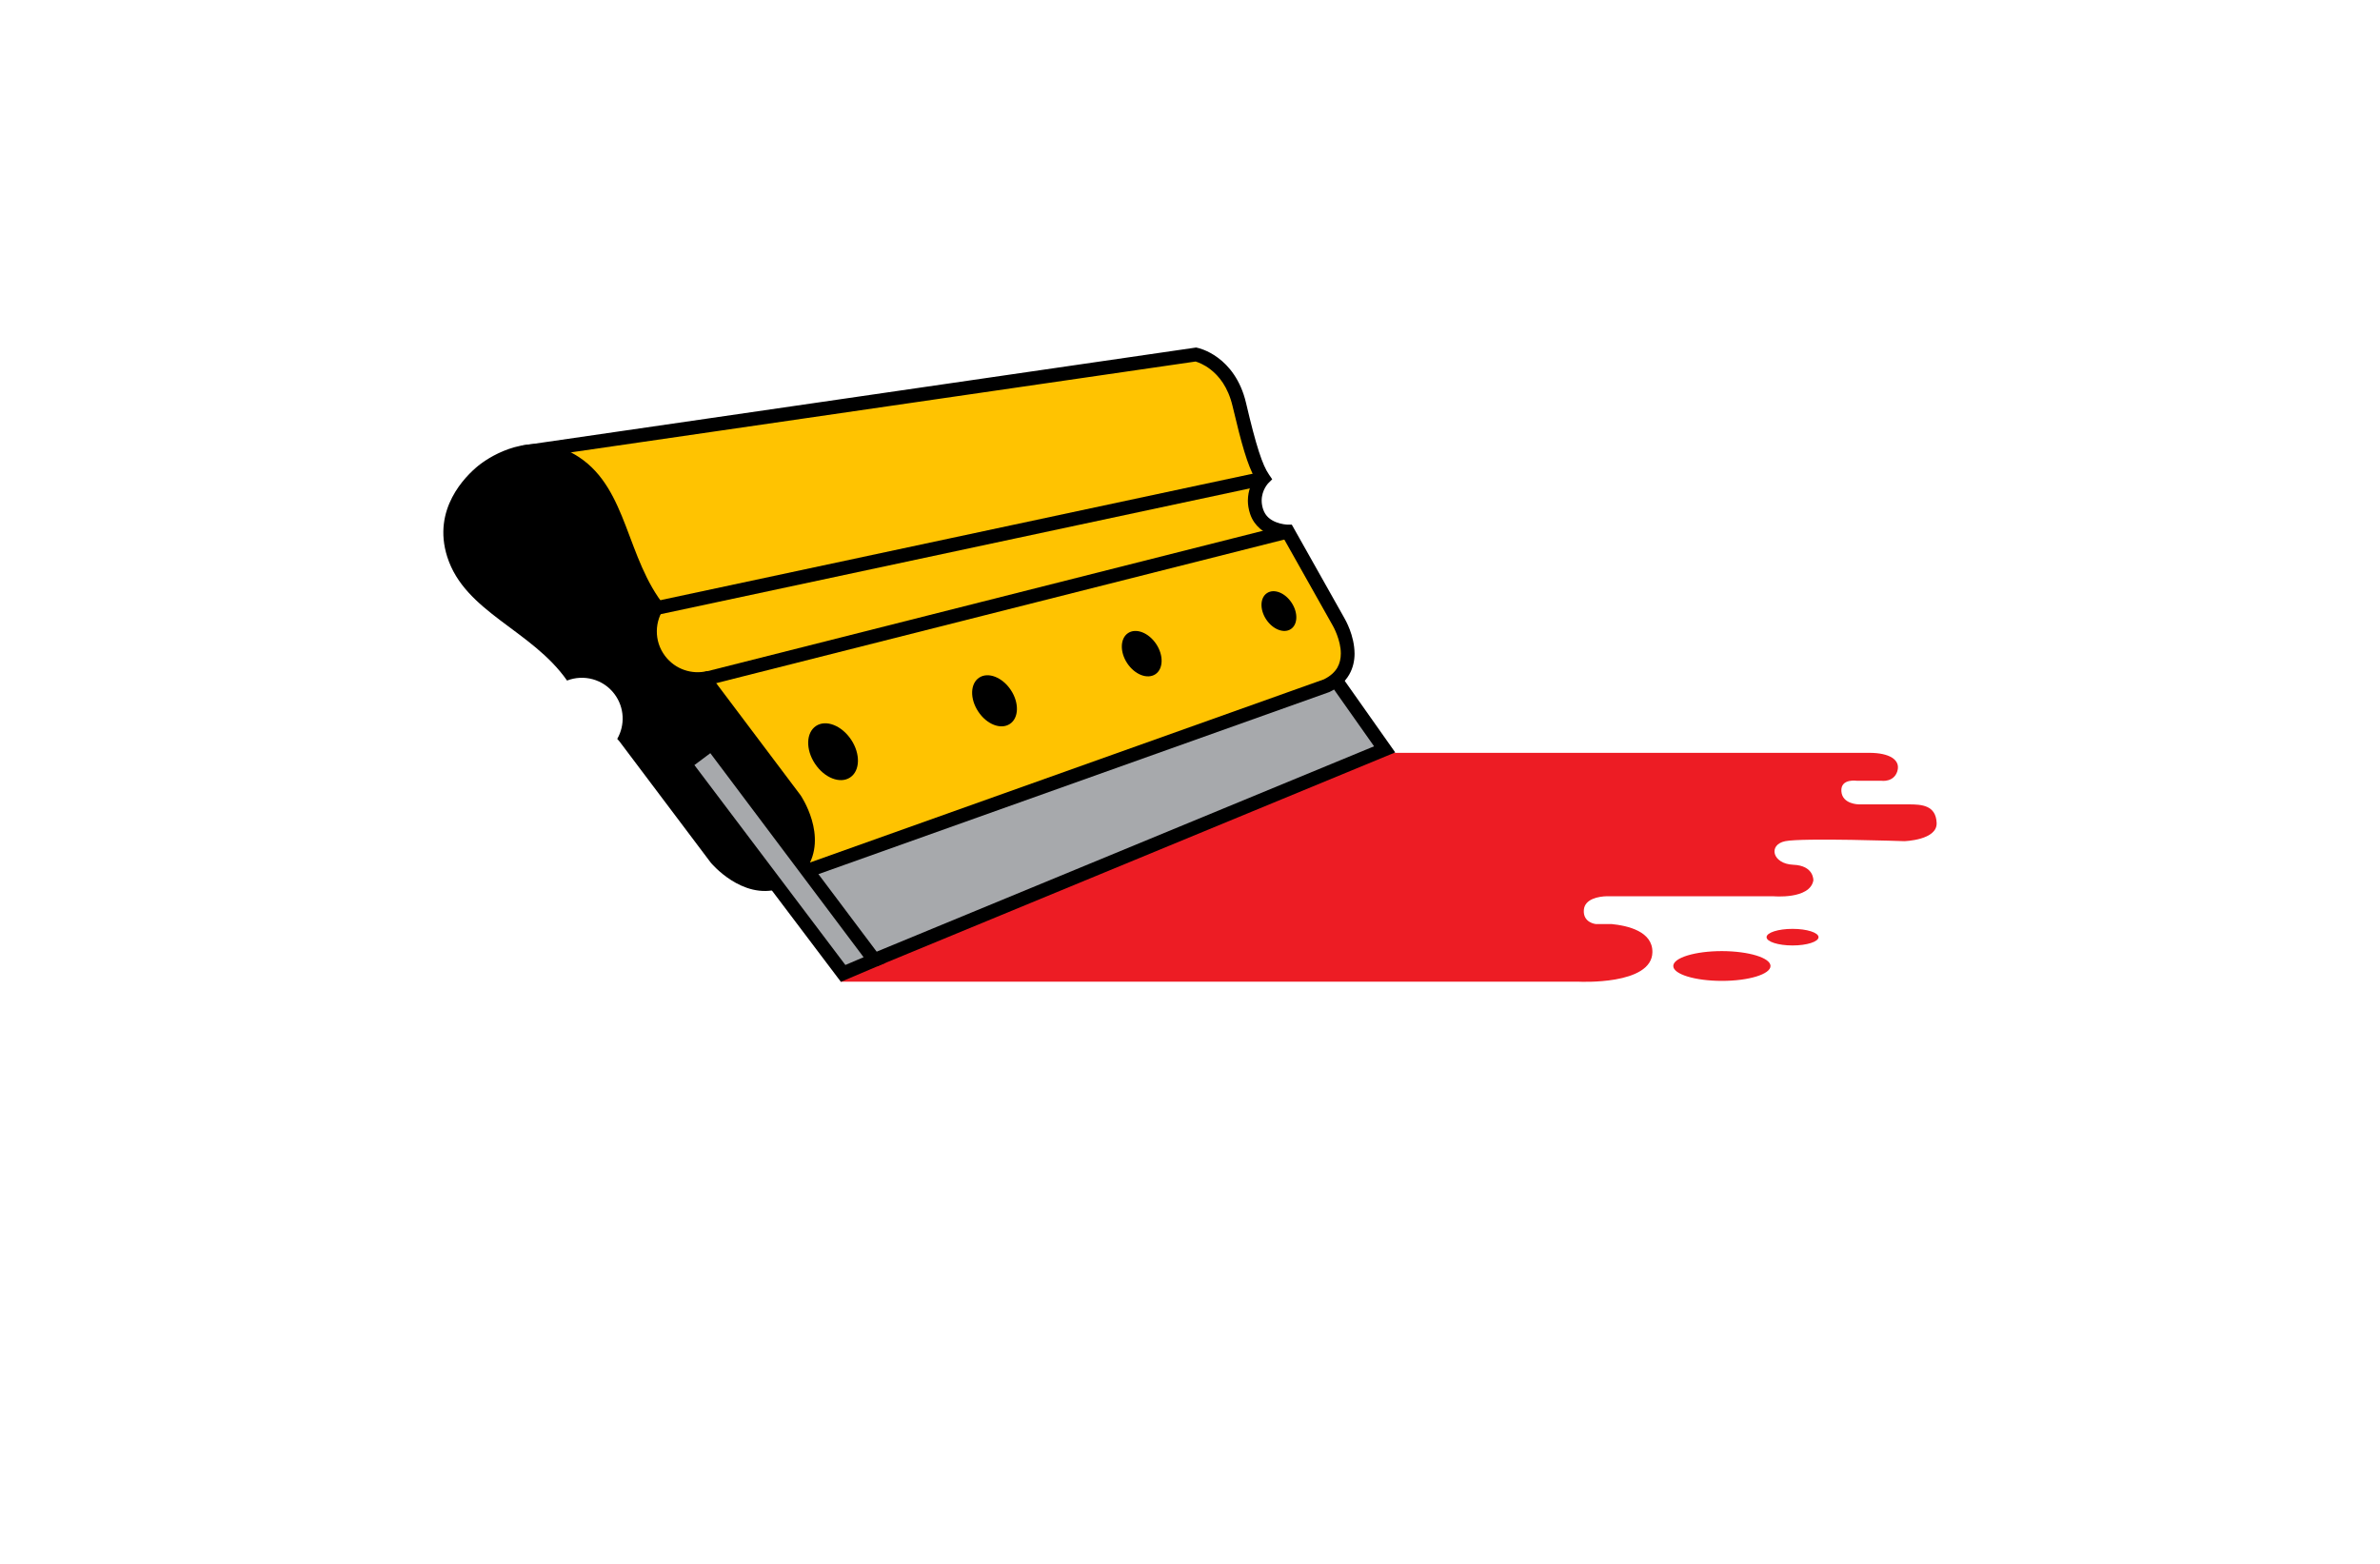 <?xml version="1.0" encoding="utf-8"?>
<!-- Generator: Adobe Illustrator 27.8.1, SVG Export Plug-In . SVG Version: 6.00 Build 0)  -->
<svg version="1.1" xmlns="http://www.w3.org/2000/svg" xmlns:xlink="http://www.w3.org/1999/xlink" x="0px" y="0px"
	 viewBox="0 0 350 230" style="enable-background:new 0 0 350 230;" xml:space="preserve">
<style type="text/css">
	.st0{fill:#DEF9FF;}
	.st1{fill:#FDFFE1;}
	.st2{fill:#ECFFE1;}
	.st3{fill:#F3E1FF;}
	.st4{fill:#E7FFE1;}
	.st5{fill:#FAAF40;}
	.st6{display:none;}
	.st7{display:inline;fill:#A4FCCA;}
	.st8{display:inline;fill:#867EC1;}
	.st9{display:inline;fill:#DFFF88;}
	.st10{display:inline;fill:#B6FFF1;}
	.st11{display:inline;fill:#FCEE8B;}
	.st12{display:inline;fill:#D9F98C;}
	.st13{display:inline;fill:#EDC17C;}
	.st14{display:inline;fill:#67EFDE;}
	.st15{display:inline;fill:#022130;}
	.st16{display:inline;fill:#EDEB98;}
	.st17{display:inline;fill:#FFA6D9;}
	.st18{display:inline;fill:#D6FFA6;}
	.st19{display:inline;fill:#A5F9E8;}
	.st20{display:inline;fill:#D3F2A7;}
	.st21{display:inline;fill:#353535;}
	.st22{fill:#434947;}
	.st23{fill:#FFFFFF;}
	.st24{fill:#00E9E9;}
	.st25{fill:#A06EFF;}
	.st26{fill:#FF5F81;}
	.st27{fill:#192E40;}
	.st28{fill:#FFDD00;}
	.st29{fill:#FF3D9B;}
	.st30{fill:#00BAEB;}
	.st31{fill:#09093C;}
	.st32{fill:#35AF9D;}
	.st33{fill:#00BAFA;}
	.st34{fill:#FFC300;}
	.st35{fill:#064037;}
	.st36{fill:#6D919C;}
	.st37{fill:#67B8FD;}
	.st38{fill:#464758;}
	.st39{fill:url(#SVGID_1_);}
	.st40{fill:none;}
	.st41{fill:#DE3B0F;}
	.st42{fill:#E86317;}
	.st43{fill:#F09C29;}
	.st44{fill:#708D23;}
	.st45{fill:#9BC344;}
	.st46{fill:url(#SVGID_00000115475528084017531280000001822251836540439964_);}
	.st47{fill:url(#SVGID_00000176022335067305146340000008922802794674176142_);}
	.st48{fill:#4EB8FF;}
	.st49{fill:#EC008B;}
	.st50{fill:#F7C211;}
	.st51{fill:#B8E5E7;}
	.st52{fill:#232740;}
	.st53{fill:none;stroke:#232740;stroke-width:4;stroke-linecap:round;stroke-linejoin:round;stroke-miterlimit:10;}
	.st54{fill:#00B4D7;}
	.st55{fill:#FF2C3D;}
	.st56{fill:#FF8B00;}
	.st57{fill:#00B896;}
	.st58{fill:#FFC70E;}
	.st59{fill:#6A44A5;}
	.st60{fill:#232740;stroke:#232740;stroke-width:4;stroke-linecap:round;stroke-linejoin:round;stroke-miterlimit:10;}
	.st61{fill:#05ACED;}
	.st62{fill:#EA008A;}
	.st63{fill:#231F20;}
	.st64{fill:#FDF002;}
	.st65{fill:#BEC938;}
	.st66{fill:#139DD8;}
	.st67{fill:#BD2CAE;}
	.st68{fill:url(#SVGID_00000062181810782672986140000018252580034139010458_);}
	.st69{fill:#BDC938;}
	.st70{fill:#62B0D3;}
	.st71{fill:url(#SVGID_00000057852278311792918650000015854775918770299060_);}
	.st72{fill:#212121;}
	.st73{fill:#FF3927;}
	.st74{fill:#1A8DFF;}
	.st75{fill:#FFD500;}
	.st76{fill:#606060;}
	.st77{fill:#26A6DF;}
	.st78{filter:url(#Adobe_OpacityMaskFilter);}
	.st79{opacity:0.75;mask:url(#SVGID_00000027563040231889969900000006748089132905573519_);}
	.st80{fill:#BDBBB5;}
	.st81{fill:#334CFF;}
	.st82{opacity:0.43;fill:#334CFF;}
	.st83{fill:#DD0572;}
	.st84{fill:#A35202;}
	.st85{fill:#DDC200;}
	.st86{filter:url(#Adobe_OpacityMaskFilter_00000078029054955286170660000001692527689927102896_);}
	.st87{opacity:0.75;mask:url(#SVGID_00000109735396929103104360000008315614885226550666_);}
	.st88{fill:#939393;}
	.st89{filter:url(#Adobe_OpacityMaskFilter_00000078744475554691943720000015290499225511768476_);}
	.st90{opacity:0.75;mask:url(#SVGID_00000106845323562868584610000013013279912255883141_);}
	.st91{fill:#3F3F3F;}
	.st92{fill:#0041D1;}
	.st93{fill:#AD00F8;}
	.st94{fill:#02C8F5;}
	.st95{fill:#00FB22;}
	.st96{fill:#ED0F93;}
	.st97{fill:#FF4E02;}
	.st98{fill:#0E1BD9;}
	.st99{fill:#F6ACCD;}
	.st100{fill:#00B04E;}
	.st101{fill:#FCAA18;}
	.st102{fill:#004B2D;}
	.st103{fill:#A3521B;}
	.st104{fill:#006CB7;}
	.st105{fill:#DE1922;}
	.st106{fill:#3F1113;}
	.st107{fill:#04AD52;}
	.st108{fill:#888B90;}
	.st109{fill:#F1B0CE;}
	.st110{fill:#D91E19;}
	.st111{fill:#02385C;}
	.st112{fill:#B61C7E;}
	.st113{fill:#00BFD2;}
	.st114{fill:#E95EA2;}
	.st115{fill:#054B2F;}
	.st116{fill:#7C1415;}
	.st117{fill:#019245;}
	.st118{fill:#D91819;}
	.st119{fill:#FFF800;}
	.st120{fill:#6B2D16;}
	.st121{fill:#4D33A0;}
	.st122{fill:#0B8D47;}
	.st123{fill:#3B190F;}
	.st124{fill:#69311A;}
	.st125{fill:#9177B4;}
	.st126{fill:#492E8B;}
	.st127{fill:#FF4545;}
	.st128{fill:none;stroke:#6B2D16;stroke-miterlimit:10;}
	.st129{fill:#00482D;}
	.st130{fill:#442C9A;}
	.st131{fill:#92BE4B;}
	.st132{fill:#4B318C;}
	.st133{fill:#781722;}
	.st134{fill:#C4CB10;}
	.st135{fill:#1DB3D5;}
	.st136{fill:#E8303F;}
	.st137{fill:#EC8A16;}
	.st138{fill:none;stroke:#292B41;stroke-width:4;stroke-linecap:round;stroke-linejoin:round;stroke-miterlimit:10;}
	.st139{fill:#292B41;}
	.st140{fill:#222423;}
	.st141{fill:url(#XMLID_00000070105473097251931200000003242740441133246634_);}
	.st142{fill:url(#XMLID_00000053530320794716783330000016128891978338477982_);}
	.st143{fill:url(#XMLID_00000075136545457806288310000003212559822988785062_);}
	.st144{fill:url(#XMLID_00000128454245618052269920000009273139490664629643_);}
	.st145{fill:url(#SVGID_00000065766668527466491050000004700218808274061711_);}
	.st146{fill:url(#SVGID_00000110441415264408151620000016469711667997558666_);}
	.st147{fill:#ED1C24;}
	.st148{fill:url(#SVGID_00000181782678980314357260000012462232358323041413_);}
	.st149{fill:url(#SVGID_00000116932191672167586760000009008566675169688487_);}
	.st150{fill:url(#SVGID_00000130605055281303925600000003217467997453673361_);}
	.st151{fill:#A7A9AC;}
	.st152{fill:#FFC301;}
	.st153{fill:url(#SVGID_00000065773071887501912730000008832963821766020515_);}
	.st154{opacity:0.5;fill:none;}
	.st155{fill:#2B2B2B;}
	.st156{fill:url(#SVGID_00000008844439041801596000000010037227200832583067_);}
	.st157{fill:url(#SVGID_00000161627920231330393340000010785695471267180951_);}
	.st158{fill:url(#SVGID_00000110436504302667526570000007113243756182648508_);}
	.st159{fill:#51B1BF;}
	.st160{fill:#0A0B0D;}
	.st161{fill:#FEF301;}
	.st162{fill:#0093DD;}
	.st163{fill:#7F3F97;}
	.st164{fill:#FAEC20;}
	.st165{fill:#29A9E1;}
	.st166{fill:#EB0C8B;}
	.st167{fill:#424243;}
	.st168{fill:url(#SVGID_00000093142433923047688820000006127639780154456212_);}
	.st169{fill:#F6C217;}
	.st170{fill:#D61477;}
	.st171{fill:#2293D0;}
	.st172{fill:#D9DBDB;}
	.st173{fill:#FFF100;}
	.st174{fill:#04AAF4;}
	.st175{fill:url(#SVGID_00000087376389194113269740000014205743471251755681_);}
	.st176{fill-rule:evenodd;clip-rule:evenodd;fill:url(#SVGID_00000042713497859975168980000009498866530309988512_);}
	.st177{fill-rule:evenodd;clip-rule:evenodd;}
	.st178{fill:#FF3399;}
	.st179{fill:#FFCC00;}
	.st180{fill:#335AFF;}
	.st181{fill:url(#SVGID_00000018227072791892901370000012403851751702026156_);}
	.st182{fill:url(#SVGID_00000156560079274903950860000011987364849976482999_);}
	.st183{fill:url(#SVGID_00000073711383230245559390000015853940600603218819_);}
	.st184{fill:url(#SVGID_00000132785781175785222160000006998973575908459952_);}
	.st185{fill:#FFAB22;}
	.st186{fill:url(#SVGID_00000100379636628422931670000001081708234089329594_);}
	.st187{fill:#0966B1;}
	.st188{fill:url(#XMLID_00000005951180741275127420000003531274592594910905_);}
	.st189{fill:#F79420;}
	.st190{fill:#FFDD0C;}
	.st191{fill:#0AA79C;}
	.st192{fill:#ADD037;}
	.st193{fill:#FBF1D3;}
	.st194{fill:url(#SVGID_00000095315777617280032890000006646402746701301144_);}
	.st195{fill:url(#SVGID_00000054983695469300623510000010392135510529108927_);}
	.st196{fill:url(#SVGID_00000166649947031824605820000001983099510428601269_);}
	.st197{fill:#2394D1;}
	.st198{opacity:0.25;fill:url(#SVGID_00000104705689423435977710000001415811346498452100_);}
	.st199{fill:url(#SVGID_00000035498761698787643860000001272850874684364186_);}
	.st200{fill:url(#SVGID_00000022518556859500041610000012608198080229695872_);}
	.st201{fill:url(#SVGID_00000093145213169568176910000007232066155439453612_);}
	.st202{fill:url(#SVGID_00000031904984879007112590000008951731048225441980_);}
	.st203{opacity:0.2;fill:#231F20;}
	.st204{fill:#2F92D0;}
	.st205{fill:#EB008B;}
	.st206{fill:#221F1F;}
	.st207{fill:#8BC53F;}
	.st208{fill:url(#SVGID_00000116913710314972902190000004999472857599308443_);}
	.st209{fill:#64AD44;}
	.st210{fill:#F8BB15;}
	.st211{fill:#EA3524;}
	.st212{fill:#1495D9;}
	.st213{fill:#00ADEE;}
	.st214{fill:#60B4E5;}
	.st215{fill:#37B34A;}
</style>
<g id="Layer_1">
</g>
<g id="Layer_2">
</g>
<g id="Layer_3">
</g>
<g id="Layer_4">
</g>
<g id="Layer_5">
</g>
<g id="Layer_6">
</g>
<g id="Layer_7">
</g>
<g id="Layer_8">
</g>
<g id="Layer_9">
</g>
<g id="Layer_10">
</g>
<g id="Layer_11">
</g>
<g id="Layer_12">
</g>
<g id="Layer_13">
</g>
<g id="Layer_14">
</g>
<g id="Layer_15">
	<g>
		<g>
			<path class="st147" d="M280.69,118.3c-1.93,0-7.33,0-7.33,0s-2.44,0-2.57-1.93c-0.13-1.93,2.31-1.54,2.31-1.54h3.6
				c0,0,1.8,0.26,2.32-1.41c0.51-1.67-1.16-2.7-4.12-2.7h-70.22l-80,32.28l-1.06,1.38H232.2c0,0,10.73,0.55,10.8-4.34
				c0.05-3.04-3.58-3.9-6.01-4.14h-2.33c0,0-1.89-0.19-1.74-2.08c0.13-1.63,2.18-1.98,3.39-2.01h24.44c0,0,5.4,0.51,5.92-2.32
				c0,0,0.13-2.19-2.96-2.31c-3.09-0.13-3.73-2.96-1.16-3.47c2.57-0.51,17.49,0,17.49,0s4.89-0.13,4.76-2.7
				C284.68,118.43,282.62,118.3,280.69,118.3z M260.37,142.07c0,1.21-3.2,2.19-7.15,2.19c-3.95,0-7.15-0.98-7.15-2.19
				c0-1.21,3.2-2.19,7.15-2.19C257.17,139.89,260.37,140.87,260.37,142.07z M267.43,137.83c0,0.67-1.71,1.22-3.82,1.22
				c-2.11,0-3.82-0.55-3.82-1.22c0-0.67,1.71-1.22,3.82-1.22C265.72,136.61,267.43,137.16,267.43,137.83z"/>
			<path class="st151" d="M99.89,112.86L124.68,143l78.24-32.94l-7.31-9.46l-77.06,27.24l-14.35-19.72L99.89,112.86z"/>
			<path class="st152" d="M78.55,65.87l97-13.36c0,0,5.39,0.65,7.11,8.19c1.72,7.54,2.91,8.68,2.91,8.68s-4.85,7.05,3.77,8.99
				l8.41,14.44c0,0,2.59,6.68-5.6,9.05c-8.19,2.37-73.59,25.97-73.59,25.97l-16.29-21.22C102.26,106.61,76.39,77.51,78.55,65.87z"/>
			<path d="M128.2,140.26l73.87-30.5l-6.47-9.17l1.65-1.17l7.93,11.24l-76.22,31.47L128.2,140.26z M95.98,88.51l89.59-19.13
				l0.42,1.98L96.4,90.49L95.98,88.51z M103.37,98.88l85.76-21.68l0.5,1.96l-85.76,21.68L103.37,98.88z"/>
			<path d="M100.7,112.32l3.96-2.97l13.89,18.49c3.31-4.84-0.81-10.87-0.81-10.87L104.29,99.1l-0.26-0.41
				c-2.26,0.56-4.74-0.24-6.23-2.22c-1.66-2.2-1.57-5.16,0.02-7.25c-5.73-7.07-5.49-17.2-12.63-21.96
				c-6.14-4.09-12.13-0.7-14.14,0.7l0,0c0,0-0.13,0.09-0.36,0.26c-0.23,0.17-0.35,0.27-0.35,0.27l0,0c-1.9,1.55-6.81,6.37-4.57,13.4
				c2.6,8.17,12.41,10.74,17.62,18.2c2.44-0.95,5.32-0.22,6.97,1.98c1.49,1.98,1.57,4.58,0.41,6.6l0.32,0.36l13.45,17.86
				c0,0,4.57,5.51,10.06,3.83L100.7,112.32z"/>
			<path d="M99.28,112.12l5.58-4.19l24.54,32.67l-0.81,0.61l0.81-0.61l0.78,1.03l-6.52,2.77L99.28,112.12L99.28,112.12z
				 M102.12,112.52l22.2,29.4l2.68-1.14l-22.54-30.01L102.12,112.52L102.12,112.52z"/>
			<path d="M125.17,108.79c1.39,2.09,1.32,4.57-0.15,5.55c-1.47,0.98-3.79,0.07-5.17-2.02c-1.39-2.09-1.32-4.57,0.15-5.55
				C121.47,105.79,123.78,106.7,125.17,108.79z M148.65,101.48c1.25,1.88,1.19,4.12-0.14,4.99c-1.32,0.88-3.41,0.07-4.65-1.82
				c-1.25-1.88-1.19-4.12,0.14-4.99C145.32,98.79,147.4,99.6,148.65,101.48z M170.03,94.72c1.11,1.67,1.05,3.66-0.12,4.44
				c-1.18,0.78-3.03,0.06-4.14-1.61c-1.11-1.67-1.05-3.66,0.12-4.44C167.07,92.33,168.92,93.05,170.03,94.72z M189.94,88.64
				c0.97,1.46,0.92,3.2-0.11,3.88c-1.03,0.68-2.65,0.05-3.62-1.41c-0.97-1.46-0.92-3.2,0.11-3.88
				C187.35,86.54,188.97,87.17,189.94,88.64z"/>
			<path d="M197.69,90.88L197.69,90.88l-7.72-13.72h-0.59c0,0,0,0-0.01,0c-0.13,0-0.93-0.05-1.73-0.37
				c-0.81-0.33-1.53-0.85-1.88-1.87c-0.16-0.48-0.22-0.92-0.22-1.31c0-0.78,0.25-1.43,0.5-1.88c0.13-0.23,0.25-0.4,0.34-0.51
				c0.04-0.06,0.08-0.1,0.1-0.12c0.01-0.01,0.02-0.02,0.02-0.02l0.59-0.59l-0.47-0.69c-0.97-1.39-1.89-4.18-3.38-10.54
				c-0.8-3.42-2.56-5.49-4.14-6.65c-1.57-1.16-2.93-1.44-3.03-1.46l-0.17-0.04L76.65,65.54l0.29,2.01v0l98.88-14.38
				c0.34,0.1,1.23,0.41,2.19,1.16c1.21,0.94,2.57,2.53,3.25,5.4c1.35,5.72,2.2,8.65,3.28,10.58c-0.45,0.66-1.02,1.79-1.03,3.32
				c0,0.6,0.1,1.26,0.33,1.95c0.3,0.91,0.83,1.62,1.42,2.14c0.9,0.77,1.91,1.12,2.7,1.3c0.3,0.07,0.58,0.11,0.8,0.14l7.17,12.74
				l0.01,0.02c0,0,0,0,0.01,0.01c0.12,0.18,1.24,2.24,1.23,4.18c0,0.74-0.15,1.44-0.51,2.08c-0.37,0.62-0.95,1.21-1.97,1.72
				l-76.42,27.24l1.13,1.75l76.06-27.11l0.05-0.02c1.36-0.65,2.31-1.54,2.89-2.55c0.58-1.01,0.79-2.09,0.79-3.09
				C199.18,93.43,197.85,91.17,197.69,90.88z"/>
		</g>
	</g>
</g>
</svg>
